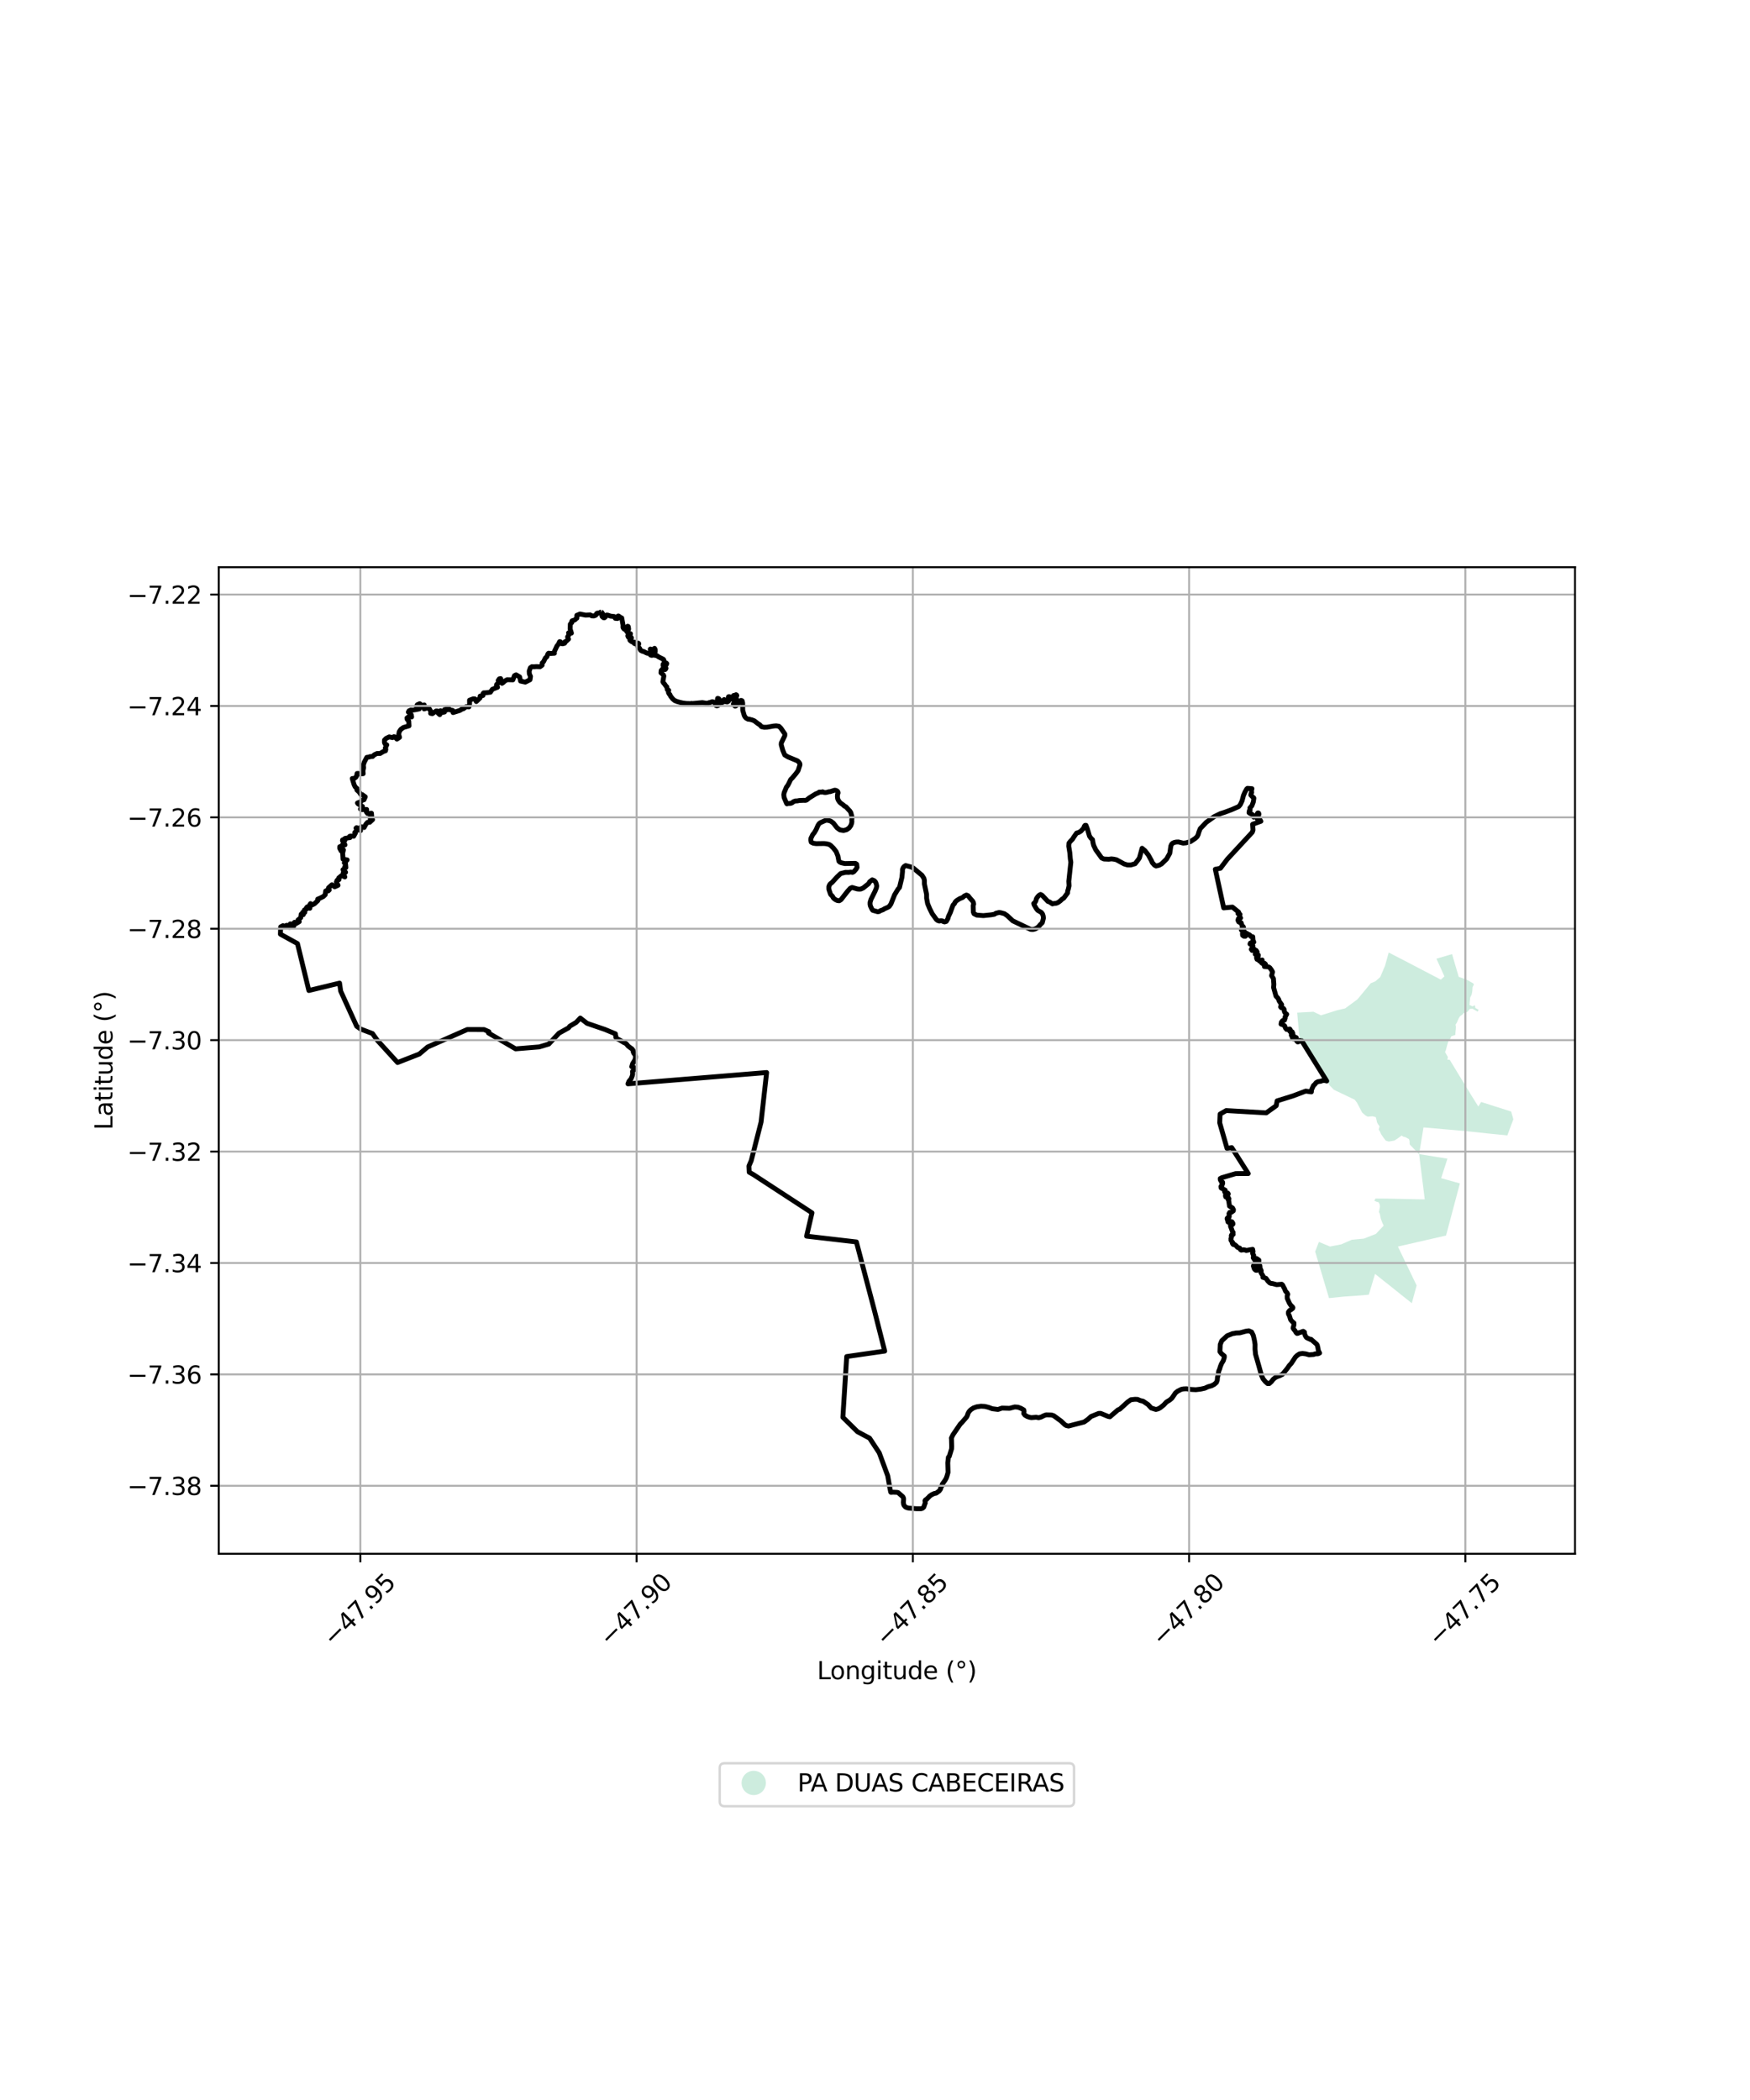 <?xml version="1.0" encoding="utf-8" standalone="no"?>
<!DOCTYPE svg PUBLIC "-//W3C//DTD SVG 1.1//EN"
  "http://www.w3.org/Graphics/SVG/1.1/DTD/svg11.dtd">
<svg xmlns:xlink="http://www.w3.org/1999/xlink" width="720pt" height="864pt" viewBox="0 0 720 864" xmlns="http://www.w3.org/2000/svg" version="1.1">
 <defs>
  <style type="text/css">*{stroke-linejoin: round; stroke-linecap: butt}</style>
 </defs>
 <g id="figure_1">
  <g id="patch_1">
   <path d="M 0 864 
L 720 864 
L 720 0 
L 0 0 
z
" style="fill: #ffffff"/>
  </g>
  <g id="axes_1">
   <g id="patch_2">
    <path d="M 90 639.271 
L 648 639.271 
L 648 233.369 
L 90 233.369 
z
" style="fill: #ffffff"/>
   </g>
   <g id="PatchCollection_1">
    <path d="M 609.395 453.39 
L 621.733 457.316 
L 622.636 460.502 
L 620.16 467.146 
L 611.957 466.318 
L 603.868 465.452 
L 585.667 463.852 
L 583.865 474.84 
L 595.516 476.71 
L 592.93 484.735 
L 600.641 486.891 
L 594.944 508.338 
L 575.14 512.866 
L 582.835 528.86 
L 580.862 536.186 
L 565.73 524.115 
L 563.575 531.341 
L 563.158 532.679 
L 559.461 532.998 
L 553.103 533.44 
L 546.792 534.083 
L 541.097 514.928 
L 542.638 510.963 
L 547.184 512.856 
L 551.792 511.969 
L 556.177 510.069 
L 561.154 509.594 
L 566.064 507.676 
L 569.278 504.274 
L 568.581 502.736 
L 568.075 501.304 
L 567.716 499.48 
L 567.35 498.669 
L 567.755 496.413 
L 567.616 495.479 
L 567.19 494.628 
L 566.305 494.415 
L 565.424 493.996 
L 565.926 493.118 
L 570.732 493.152 
L 583.538 493.425 
L 585.067 493.449 
L 586.182 493.462 
L 583.873 474.892 
L 580.005 470.878 
L 579.917 469.296 
L 579.675 468.658 
L 578.281 467.877 
L 577.296 467.621 
L 576.662 467.182 
L 575.21 468.269 
L 573.7 469.252 
L 571.39 469.669 
L 570.137 469.287 
L 569.179 468.017 
L 568.223 466.625 
L 567.818 465.651 
L 567.248 464.737 
L 567.606 463.415 
L 566.933 462.5 
L 566.527 461.713 
L 566.328 460.702 
L 566.026 459.604 
L 564.629 459.264 
L 562.756 459.439 
L 561.882 459.013 
L 560.423 457.728 
L 558.299 453.668 
L 557.347 452.439 
L 548.841 448.39 
L 547.056 446.597 
L 542.369 439.329 
L 537.986 432.353 
L 534.7 426.879 
L 534.437 425.016 
L 533.701 416.636 
L 540.417 416.261 
L 543.503 417.737 
L 549.935 415.704 
L 553.428 414.887 
L 558.496 411.155 
L 563.955 404.546 
L 565.867 403.738 
L 567.873 401.982 
L 569.835 397.356 
L 571.355 391.895 
L 578.071 395.355 
L 592.794 403.053 
L 594.281 401.728 
L 592.472 397.688 
L 590.984 394.435 
L 591.187 394.384 
L 597.416 392.546 
L 600.169 401.928 
L 603.328 403 
L 606.127 404.605 
L 606.41 405.019 
L 605.848 406.153 
L 605.734 407.872 
L 605.5 409.155 
L 604.875 410.415 
L 604.568 413.458 
L 605.839 414.047 
L 606.833 413.571 
L 606.986 414.695 
L 607.826 415.177 
L 608.298 415.367 
L 607.964 416.233 
L 605.732 414.957 
L 604.599 415.158 
L 603.769 416.313 
L 602.183 416.821 
L 601.688 417.396 
L 600.655 418.156 
L 600.157 418.981 
L 599.344 420.816 
L 598.847 421.579 
L 599.007 422.388 
L 598.959 423.464 
L 598.85 424.415 
L 598.805 425.015 
L 598.78 425.781 
L 597.42 426.25 
L 597.172 426.291 
L 596.609 427.531 
L 596.143 427.632 
L 595.454 429.842 
L 594.876 432.038 
L 594.524 432.842 
L 595.711 434.89 
L 595.473 435.994 
L 596.426 435.986 
L 601.066 443.625 
L 605.609 451.071 
L 608.22 455.246 
L 609.395 453.39 
" clip-path="url(#p818f4ee6f3)" style="fill: #b3e2cd; fill-opacity: 0.65"/>
   </g>
   <g id="PatchCollection_2">
    <path d="M 247.35 251.819 
L 247.558 251.912 
L 247.898 252.413 
L 247.895 252.915 
L 247.652 253.487 
L 247.766 253.705 
L 248.341 254.164 
L 248.641 254.19 
L 249.086 253.819 
L 249.273 253.168 
L 249.542 253.054 
L 250.063 253.088 
L 251.185 253.48 
L 252.733 253.663 
L 253.151 254.409 
L 254.091 254.483 
L 254.281 253.8 
L 254.263 253.463 
L 254.461 253.439 
L 254.917 253.731 
L 255.429 254.136 
L 255.809 254.252 
L 256.336 257.177 
L 256.325 258.136 
L 256.594 258.641 
L 257.056 258.992 
L 257.322 259.043 
L 257.869 258.892 
L 258.02 258.714 
L 258.09 257.823 
L 258.24 257.658 
L 258.467 257.756 
L 258.625 258.631 
L 258.614 258.913 
L 257.918 259.47 
L 257.897 259.875 
L 258.194 260.192 
L 259.152 260.635 
L 259.409 260.731 
L 259.386 260.903 
L 258.997 261.139 
L 258.618 261.118 
L 258.374 261.329 
L 258.291 261.636 
L 258.564 262.191 
L 258.921 262.264 
L 259.414 262.23 
L 259.78 262.362 
L 259.804 262.498 
L 259.473 262.746 
L 259.189 263.13 
L 259.151 263.378 
L 259.407 263.661 
L 259.69 263.659 
L 259.775 263.919 
L 260.334 264.189 
L 260.933 264.17 
L 260.85 264.333 
L 260.868 264.568 
L 260.995 264.762 
L 261.649 264.964 
L 262.286 264.824 
L 262.604 264.613 
L 262.8 264.806 
L 262.742 265.165 
L 262.338 265.578 
L 262.383 266.13 
L 263.08 266.617 
L 263.584 267.55 
L 264.355 267.982 
L 264.733 267.996 
L 265.927 268.617 
L 266.352 268.779 
L 266.619 268.702 
L 266.974 268.813 
L 267.535 268.388 
L 267.731 268.264 
L 267.877 268.016 
L 267.801 267.465 
L 267.518 267.1 
L 267.603 267.027 
L 267.937 267.249 
L 268.494 267.26 
L 269.308 266.744 
L 269.227 266.926 
L 269.493 267.05 
L 269.583 267.27 
L 269.573 268.214 
L 269.263 268.714 
L 268.797 268.693 
L 268.338 268.317 
L 267.993 268.317 
L 267.583 268.638 
L 267.433 269.232 
L 267.614 269.462 
L 267.96 269.617 
L 268.359 269.621 
L 268.733 269.483 
L 270.329 269.781 
L 270.876 270.222 
L 271.541 270.548 
L 272.893 271.217 
L 273.085 271.425 
L 273.355 272.427 
L 274.138 272.801 
L 274.305 272.999 
L 274.171 273.399 
L 273.806 273.392 
L 273.228 273.183 
L 272.989 273.185 
L 272.818 273.307 
L 272.798 273.786 
L 273.168 274.264 
L 273.866 274.67 
L 273.999 274.932 
L 273.859 275.262 
L 273.674 275.468 
L 273.346 275.47 
L 273.162 275.109 
L 272.663 275.152 
L 272.011 275.888 
L 271.938 276.836 
L 272.475 277.246 
L 272.946 277.681 
L 273.126 278.145 
L 272.722 280.512 
L 273.09 281.108 
L 273.351 281.336 
L 274.02 282.318 
L 274.325 282.558 
L 274.549 283.763 
L 274.814 283.969 
L 275.132 284.009 
L 275.054 284.217 
L 275.024 284.94 
L 275.346 285.563 
L 275.602 285.736 
L 275.918 286.487 
L 276.438 287.095 
L 276.763 287.536 
L 277.603 288.242 
L 278.651 288.658 
L 279.695 288.95 
L 280.924 289.235 
L 282.437 289.425 
L 283.652 289.456 
L 284.147 289.538 
L 284.492 289.379 
L 284.785 289.462 
L 288.974 289.064 
L 290.509 289.325 
L 291.339 289.316 
L 291.629 289.1 
L 292.367 288.975 
L 292.632 288.809 
L 293.146 288.709 
L 294.015 288.982 
L 294.369 289.272 
L 294.337 289.977 
L 294.569 290.275 
L 294.884 290.399 
L 295.324 290.325 
L 295.748 290.034 
L 295.964 289.403 
L 296.063 288.679 
L 295.946 288.405 
L 295.172 287.825 
L 295.228 287.345 
L 295.579 287.393 
L 295.821 287.566 
L 296.447 288.744 
L 297.1 289.043 
L 297.443 288.9 
L 297.732 288.51 
L 297.773 287.941 
L 297.942 287.815 
L 298.339 288.023 
L 298.423 288.669 
L 299.168 288.825 
L 299.443 288.691 
L 299.743 288.416 
L 299.809 288.057 
L 300.018 287.456 
L 300.068 287.265 
L 299.918 287.049 
L 299.678 286.909 
L 299.712 286.669 
L 299.935 286.595 
L 300.159 286.66 
L 300.809 287.58 
L 301.399 287.721 
L 301.657 287.588 
L 301.85 287.329 
L 301.844 286.728 
L 301.743 286.194 
L 301.937 286.101 
L 302.282 286.09 
L 302.83 285.828 
L 303.065 285.97 
L 303.149 286.179 
L 302.764 286.961 
L 302.819 287.32 
L 303.018 287.512 
L 302.882 288.573 
L 302.721 288.788 
L 302.331 288.796 
L 301.718 289.584 
L 301.862 290.003 
L 302.46 290.54 
L 302.854 290.375 
L 302.896 289.715 
L 303.441 289.582 
L 304.795 288.184 
L 305.078 288.193 
L 305.334 288.344 
L 305.551 289.225 
L 305.579 292.239 
L 306.225 294.429 
L 306.564 295.009 
L 306.963 295.457 
L 307.807 295.918 
L 308.334 295.882 
L 308.66 296.04 
L 309.29 296.147 
L 310.353 296.569 
L 311.868 297.753 
L 312.608 298.205 
L 313.327 298.994 
L 314.409 299.228 
L 315.649 299.182 
L 318.309 298.712 
L 319.348 298.627 
L 320.477 298.811 
L 321.308 299.634 
L 322.908 301.984 
L 322.896 302.673 
L 321.448 305.681 
L 321.41 306.4 
L 322.058 308.694 
L 322.848 310.598 
L 324.158 311.405 
L 328.118 313.04 
L 328.639 313.538 
L 329.044 314.086 
L 329.136 314.643 
L 328.36 317.054 
L 327.469 318.283 
L 325.922 320.127 
L 325.33 320.676 
L 324.518 322.374 
L 324.11 323.133 
L 323.544 323.873 
L 322.625 326.108 
L 322.473 326.932 
L 322.605 328.142 
L 323.665 330.633 
L 323.775 330.732 
L 323.992 330.615 
L 325.231 330.545 
L 325.853 330.327 
L 326.418 329.847 
L 327.216 329.541 
L 328.057 329.513 
L 328.854 329.353 
L 330.609 329.278 
L 331.333 329.307 
L 331.834 329.175 
L 332.956 328.264 
L 335.658 326.602 
L 336.694 326.192 
L 337.018 325.898 
L 338.279 325.86 
L 338.434 325.755 
L 339.055 326.031 
L 339.677 326.056 
L 340.299 325.96 
L 341.045 325.728 
L 341.498 325.722 
L 343.374 325.117 
L 343.799 325.15 
L 344.396 325.399 
L 344.7 325.736 
L 344.814 326.212 
L 344.573 326.921 
L 344.534 327.782 
L 344.623 328.57 
L 344.923 329.27 
L 345.446 330.015 
L 345.892 330.439 
L 347.069 331.277 
L 347.377 331.633 
L 348.029 331.927 
L 349.18 333.172 
L 349.66 333.681 
L 350.053 334.328 
L 350.492 335.982 
L 350.524 336.592 
L 350.435 337.329 
L 350.485 338.068 
L 350.407 338.663 
L 350.047 339.672 
L 349.359 340.639 
L 348.328 341.366 
L 347.057 341.688 
L 345.584 341.452 
L 344.404 340.611 
L 342.863 338.626 
L 341.872 337.895 
L 341.446 337.718 
L 340.585 337.507 
L 339.73 337.494 
L 337.485 338.49 
L 336.949 338.941 
L 336.485 339.701 
L 335.765 341.351 
L 335.02 342.619 
L 334.388 343.364 
L 333.646 344.908 
L 333.568 345.606 
L 333.769 346.514 
L 334.636 346.939 
L 335.775 347.1 
L 339.037 347.054 
L 339.886 347.135 
L 341.057 347.395 
L 341.8 347.859 
L 342.856 348.897 
L 344.008 350.362 
L 344.728 352.163 
L 345.141 354.313 
L 345.536 354.719 
L 346.18 354.982 
L 347.571 355.299 
L 351.926 355.21 
L 352.466 355.557 
L 352.624 356.888 
L 352.229 357.57 
L 351.333 358.617 
L 350.757 358.917 
L 350.003 358.791 
L 349.216 358.919 
L 347.867 358.893 
L 345.891 359.389 
L 344.367 360.833 
L 342.315 363.081 
L 341.623 363.615 
L 341.296 364.036 
L 341.002 364.779 
L 341.01 365.884 
L 341.702 367.924 
L 342.197 368.469 
L 342.567 368.822 
L 342.75 369.262 
L 343.125 369.69 
L 343.818 370.195 
L 344.53 370.521 
L 345.279 370.605 
L 346.013 370.153 
L 348.664 366.752 
L 349.858 365.432 
L 350.6 365.135 
L 352.702 365.743 
L 353.492 365.823 
L 354.181 365.776 
L 355.135 365.349 
L 357.387 363.546 
L 357.799 362.796 
L 358.864 361.984 
L 359.745 362.354 
L 360.245 362.949 
L 360.526 363.671 
L 360.703 364.518 
L 360.583 365.277 
L 360.058 366.596 
L 358.339 370.053 
L 357.982 371.259 
L 357.971 371.997 
L 358.108 372.746 
L 358.719 374.036 
L 359.076 374.526 
L 361.112 375.117 
L 361.733 375.018 
L 362.179 374.697 
L 363.321 374.281 
L 363.847 373.928 
L 365.224 373.313 
L 365.834 372.96 
L 366.548 371.942 
L 368.04 368.183 
L 369.194 366.271 
L 369.577 365.683 
L 370.076 365.152 
L 371.08 360.972 
L 371.319 358.55 
L 371.293 357.79 
L 371.583 357.041 
L 371.949 356.543 
L 372.603 356.11 
L 374.876 356.712 
L 375.725 357.119 
L 379.315 360.1 
L 380.119 361.357 
L 380.327 362.196 
L 380.33 363.681 
L 381.22 367.973 
L 381.231 369.568 
L 381.645 371.788 
L 382.497 373.837 
L 383.539 375.928 
L 385.28 378.34 
L 385.765 378.716 
L 386.458 378.961 
L 387.131 378.805 
L 387.845 378.929 
L 388.041 379.129 
L 388.628 379.307 
L 389.336 379.087 
L 389.988 377.929 
L 390.218 377.058 
L 390.981 375.456 
L 391.993 372.659 
L 392.211 372.25 
L 392.649 371.84 
L 392.953 371.177 
L 393.461 370.622 
L 394.826 369.743 
L 396.084 369.236 
L 396.731 368.657 
L 397.621 368.248 
L 398.285 368.533 
L 399.146 369.605 
L 400.215 370.796 
L 400.49 371.393 
L 400.592 371.972 
L 400.376 372.541 
L 400.456 375.273 
L 400.728 375.925 
L 401.869 376.506 
L 404.604 376.712 
L 407.787 376.383 
L 409.154 376.142 
L 409.721 375.744 
L 411.019 375.429 
L 411.72 375.505 
L 413.229 375.914 
L 414.385 376.704 
L 416.68 378.858 
L 424.052 382.384 
L 425.009 382.428 
L 425.933 382.179 
L 426.742 381.708 
L 427.359 381.212 
L 427.867 380.556 
L 428.828 379.61 
L 429.308 377.726 
L 429.198 376.863 
L 428.936 376.06 
L 428.48 375.434 
L 426.964 374.548 
L 426.367 373.817 
L 425.442 372.21 
L 425.316 371.693 
L 425.794 371.335 
L 426.138 370.724 
L 426.442 369.665 
L 426.965 368.908 
L 427.473 368.381 
L 428.106 368.003 
L 428.776 368.362 
L 431.113 370.855 
L 431.859 371.113 
L 432.99 371.885 
L 433.58 371.729 
L 434.424 371.653 
L 434.965 371.486 
L 435.538 371.175 
L 436.27 370.614 
L 437.008 369.91 
L 437.643 369.522 
L 439.24 367.378 
L 439.245 366.688 
L 439.534 365.813 
L 439.841 364.42 
L 439.734 362.599 
L 440.573 354.742 
L 440.357 353.367 
L 440.144 350.814 
L 439.717 348.172 
L 439.797 346.896 
L 440.371 346.163 
L 441.247 345.273 
L 441.711 344.506 
L 442.937 342.756 
L 443.779 342.516 
L 444.677 341.987 
L 445.868 340.697 
L 446.153 339.885 
L 446.429 339.576 
L 446.809 339.567 
L 447.363 341.003 
L 448.233 343.969 
L 448.783 344.785 
L 449.5 345.474 
L 449.669 346.645 
L 449.956 347.8 
L 450.84 349.653 
L 453.262 353.008 
L 454.2 353.421 
L 456.18 353.506 
L 457.274 353.373 
L 458.154 353.469 
L 459.314 353.713 
L 462.49 355.45 
L 463.898 355.871 
L 465.241 355.869 
L 467.017 355.355 
L 468.345 353.655 
L 468.8 352.964 
L 469.883 349.002 
L 471.076 350.007 
L 472.458 351.778 
L 473.776 354.167 
L 474.049 354.879 
L 475.011 355.967 
L 475.641 356.307 
L 476.906 355.996 
L 477.94 355.4 
L 479.975 353.418 
L 481.274 351.086 
L 481.718 348.07 
L 482.058 347.315 
L 482.493 346.889 
L 483.152 346.604 
L 483.949 346.438 
L 484.857 346.409 
L 486.798 346.893 
L 487.942 346.779 
L 489.818 346.243 
L 491.732 344.959 
L 492.534 344.219 
L 492.97 343.358 
L 493.215 342.429 
L 493.786 340.951 
L 496.31 338.308 
L 499.48 336.039 
L 502.041 334.774 
L 503.9 334.183 
L 506.707 333.127 
L 509.627 331.859 
L 510.294 331.05 
L 511.017 329.494 
L 511.607 327.255 
L 512.204 325.896 
L 512.941 324.584 
L 513.255 324.334 
L 515.097 324.48 
L 514.888 325.255 
L 514.979 326.065 
L 514.744 326.429 
L 514.617 327.098 
L 515.365 327.882 
L 515.796 328.207 
L 515.876 328.409 
L 515.649 329.945 
L 515.06 331.513 
L 514.253 332.399 
L 514.352 333.256 
L 514.012 333.559 
L 513.883 334.358 
L 514.356 334.69 
L 514.851 334.85 
L 515.219 335.129 
L 515.47 335.467 
L 515.826 336.201 
L 516.659 335.84 
L 517.473 334.481 
L 517.673 334.45 
L 517.858 334.578 
L 517.962 334.994 
L 517.836 335.357 
L 517.548 335.721 
L 517.21 336.378 
L 517.331 336.947 
L 518.378 337.237 
L 518.767 337.891 
L 515.363 339.137 
L 515.521 341.525 
L 515.233 342.394 
L 504.959 353.492 
L 502.132 357.216 
L 500.011 357.646 
L 503.462 373.53 
L 507.061 373.201 
L 509.63 375.288 
L 509.376 375.506 
L 509.355 375.89 
L 509.929 376.007 
L 510.166 376.176 
L 510 376.897 
L 509.907 377.512 
L 510.207 377.36 
L 510.415 377.67 
L 509.934 378.068 
L 509.506 377.989 
L 509.33 378.618 
L 509.638 379.297 
L 510.213 379.572 
L 510.636 379.628 
L 511.044 380.997 
L 511.447 381.198 
L 511.622 381.533 
L 510.899 382.183 
L 510.709 382.582 
L 511.177 383.213 
L 511.492 383.349 
L 511.753 382.974 
L 511.931 383.171 
L 511.186 384.181 
L 511.243 384.806 
L 511.766 385.185 
L 512.333 385.22 
L 512.735 384.86 
L 512.589 384.356 
L 512.791 383.95 
L 513.106 384.087 
L 513.231 384.522 
L 513.831 384.489 
L 514.226 384.727 
L 514.634 385.28 
L 515.422 385.408 
L 515.519 386.79 
L 515.845 387.625 
L 515.218 387.679 
L 514.441 387.999 
L 514.288 388.391 
L 515.009 388.57 
L 515.492 389.164 
L 514.826 390.591 
L 516.043 390.509 
L 515.153 391.05 
L 516.811 391.03 
L 517.228 391.66 
L 517.103 392.323 
L 516.427 392.579 
L 517.107 393.107 
L 517.713 392.945 
L 517.639 393.541 
L 516.959 394.014 
L 517.176 394.7 
L 517.851 394.683 
L 518.154 395.377 
L 518.9 395.249 
L 519.281 394.96 
L 519.15 395.313 
L 519.042 396.152 
L 519.532 396.483 
L 520.208 396.273 
L 520.654 396.685 
L 520.12 396.896 
L 520.221 397.683 
L 521.799 397.78 
L 522.422 398.119 
L 523.155 399.128 
L 523.577 399.889 
L 523.17 401.403 
L 523.925 402.615 
L 524.097 405.012 
L 523.992 406.295 
L 524.974 409.803 
L 525.034 409.903 
L 525.69 410.555 
L 526.131 411.274 
L 526.225 411.791 
L 527.324 413.348 
L 527.009 413.831 
L 526.888 414.273 
L 527.177 414.608 
L 528.026 414.87 
L 528.341 415.345 
L 528.421 416.208 
L 528.798 416.839 
L 529.381 417.294 
L 528.716 418.424 
L 528.777 418.896 
L 528.611 419.076 
L 528.507 419.692 
L 527.717 419.917 
L 527.207 420.557 
L 527.06 421.353 
L 528.09 421.735 
L 528.528 422.051 
L 528.909 423.013 
L 529.376 423.556 
L 530.662 423.375 
L 530.886 423.7 
L 530.562 424.132 
L 531.082 424.724 
L 531.622 424.519 
L 531.699 424.685 
L 531.612 425.109 
L 531.923 425.162 
L 531.643 425.38 
L 531.267 425.821 
L 531.423 426.239 
L 531.797 426.341 
L 532.26 426.209 
L 532.39 426.399 
L 531.958 426.64 
L 531.725 427.001 
L 532.044 427.359 
L 532.509 427.392 
L 533.186 426.833 
L 533.364 426.972 
L 533.242 427.382 
L 533.262 427.851 
L 533.626 428.434 
L 533.924 428.684 
L 534.348 428.56 
L 534.809 428.094 
L 535.195 428.345 
L 535.577 428.227 
L 545.853 444.753 
L 545.027 444.54 
L 544.128 444.582 
L 543.388 444.859 
L 542.26 445.02 
L 541.518 445.404 
L 540.957 446.132 
L 540.404 446.613 
L 539.598 448.381 
L 539.533 449.236 
L 537.214 448.913 
L 531.997 450.881 
L 525.441 452.926 
L 525.079 454.918 
L 520.966 457.868 
L 504.49 456.917 
L 501.981 458.364 
L 501.83 461.976 
L 504.845 472.506 
L 506.779 472.172 
L 513.571 482.837 
L 508.405 482.854 
L 502.589 484.577 
L 502.428 484.812 
L 502.034 484.879 
L 502.067 485.404 
L 502.415 486.029 
L 503.021 486.415 
L 503.039 486.967 
L 502.926 487.131 
L 502.713 487.202 
L 502.782 487.695 
L 502.312 488.205 
L 502.41 488.764 
L 504.091 489.672 
L 504.059 490.094 
L 503.833 490.321 
L 504.142 490.803 
L 505.108 490.864 
L 505.334 491.192 
L 505.118 491.801 
L 504.303 491.595 
L 504.208 491.717 
L 504.181 491.975 
L 504.302 492.433 
L 504.976 492.817 
L 505.406 492.851 
L 505.61 493.227 
L 505.331 493.623 
L 505.535 494.031 
L 505.856 496.238 
L 507.098 496.992 
L 507.474 497.71 
L 507.411 498.19 
L 506.66 498.74 
L 505.956 498.791 
L 505.636 499.331 
L 505.776 500.328 
L 505.636 500.827 
L 505.239 500.897 
L 504.894 501.264 
L 504.884 501.512 
L 505.17 502.278 
L 505.19 502.705 
L 505.427 502.897 
L 505.766 502.903 
L 506.486 502.556 
L 506.885 502.705 
L 507.242 503.291 
L 507.253 503.642 
L 507.014 503.881 
L 506.256 504.225 
L 506.315 504.704 
L 506.495 504.924 
L 506.545 505.235 
L 507.156 506.908 
L 507.326 507.017 
L 507.256 507.288 
L 507.34 507.884 
L 507.189 507.984 
L 506.747 508.024 
L 506.595 508.345 
L 506.633 509.15 
L 506.45 509.654 
L 506.51 509.866 
L 506.459 510.22 
L 506.61 510.544 
L 507.199 511.261 
L 506.995 511.475 
L 507.289 511.936 
L 507.586 512.092 
L 507.984 512.076 
L 508.751 512.681 
L 508.909 512.956 
L 509.255 513.265 
L 510.062 513.505 
L 510.371 514.136 
L 510.714 514.34 
L 511.618 514.186 
L 512.35 514.303 
L 512.745 514.476 
L 513.613 514.313 
L 515.367 514.008 
L 515.543 514.965 
L 515.36 515.576 
L 515.448 515.924 
L 515.806 516.475 
L 515.613 517.444 
L 515.972 518.062 
L 516.37 518.183 
L 516.976 517.785 
L 517.924 518.431 
L 517.958 518.775 
L 517.659 519.389 
L 517.502 519.319 
L 517.277 518.956 
L 516.929 518.988 
L 516.549 519.145 
L 515.869 520.407 
L 515.675 520.874 
L 516.052 522.036 
L 516.416 522.436 
L 516.692 522.628 
L 517.196 522.645 
L 517.546 522.471 
L 517.878 521.898 
L 517.896 521.655 
L 517.758 521.499 
L 517.148 521.22 
L 517.166 521.064 
L 518.128 520.603 
L 518.318 520.689 
L 518.386 520.947 
L 518.418 521.603 
L 518.469 521.985 
L 518.696 522.314 
L 518.905 522.851 
L 518.8 523.613 
L 519.65 524.97 
L 519.571 525.521 
L 520.856 525.949 
L 521.653 527.064 
L 522.369 527.794 
L 522.886 528.026 
L 523.572 528.094 
L 525.256 528.542 
L 527.347 528.372 
L 527.727 528.729 
L 528.131 529.581 
L 528.441 530.083 
L 528.916 531.249 
L 529.558 531.941 
L 529.819 532.513 
L 529.582 533.129 
L 529.606 534.198 
L 530.513 536.199 
L 531.109 537.081 
L 531.752 537.677 
L 531.943 538.01 
L 531.848 538.297 
L 531.253 538.776 
L 530.61 539.138 
L 530.1 539.806 
L 530.082 540.434 
L 530.214 540.87 
L 530.46 541.231 
L 531.009 542.982 
L 531.604 543.688 
L 532.365 544.317 
L 532.364 545.06 
L 532.021 546.415 
L 532.401 547.05 
L 532.744 547.396 
L 533.261 548.278 
L 533.643 548.621 
L 534.102 548.541 
L 534.426 548.291 
L 534.999 548.214 
L 535.838 547.83 
L 536.217 547.75 
L 536.695 548.095 
L 536.681 548.579 
L 537.009 549.488 
L 537.345 550.077 
L 537.572 550.343 
L 538.353 550.723 
L 538.699 550.858 
L 539.177 551.107 
L 539.408 551.029 
L 539.865 551.448 
L 541.715 553.048 
L 541.966 553.454 
L 542.276 554.749 
L 542.411 555.674 
L 542.929 556.683 
L 542.244 556.99 
L 541.037 557.019 
L 540.533 557.265 
L 538.566 557.403 
L 537.229 557.021 
L 535.905 556.852 
L 534.679 557.019 
L 533.686 557.656 
L 532.961 558.358 
L 531.272 560.933 
L 530.446 561.832 
L 529.567 563.087 
L 527.623 565.459 
L 526.437 566.047 
L 525.444 566.386 
L 524.715 566.765 
L 523.835 567.487 
L 523.074 568.473 
L 522.224 569.238 
L 521.5 569.233 
L 520.577 568.406 
L 519.66 567.293 
L 519.023 565.894 
L 517.801 561.534 
L 516.554 557.164 
L 516.355 555.045 
L 516.372 553.11 
L 516.099 551.43 
L 515.646 549.455 
L 514.963 548.041 
L 513.787 547.535 
L 512.518 547.717 
L 510.1 548.378 
L 508.416 548.437 
L 507.938 548.574 
L 507.114 548.675 
L 504.882 549.578 
L 502.647 551.65 
L 502.044 553.175 
L 501.914 556.132 
L 502.542 556.939 
L 503.705 557.903 
L 503.722 558.434 
L 503.308 559.811 
L 502.559 561.065 
L 502.087 562.229 
L 501.787 563.28 
L 501.379 564.21 
L 501.292 565.284 
L 500.9 566.726 
L 500.829 567.82 
L 500.476 568.78 
L 499.607 569.547 
L 498.518 570.129 
L 496.972 570.558 
L 495.709 571.146 
L 493.899 571.541 
L 492.004 571.764 
L 490.126 571.669 
L 488.116 571.383 
L 486.883 571.443 
L 486.027 571.614 
L 484.468 572.41 
L 483.624 573.093 
L 482.162 575.24 
L 481.253 576.028 
L 479.888 576.85 
L 478.811 578.022 
L 477.418 579.144 
L 476.573 579.625 
L 475.564 579.903 
L 473.648 579.292 
L 472.343 577.88 
L 470.312 576.498 
L 469.134 576.229 
L 468.044 575.751 
L 466.99 575.712 
L 465.283 575.894 
L 463.981 576.801 
L 460.662 579.815 
L 459.996 580.034 
L 456.637 582.92 
L 455.909 582.759 
L 452.84 581.497 
L 452.029 581.517 
L 448.869 582.8 
L 447.556 583.993 
L 446.043 585.054 
L 442.016 586.088 
L 439.625 586.721 
L 438.695 586.507 
L 438.1 586.146 
L 436.554 584.671 
L 433.529 582.461 
L 432.592 582.163 
L 430.427 582.108 
L 429.471 582.447 
L 428.421 582.988 
L 427.347 583.295 
L 426.318 583.09 
L 424.353 583.253 
L 423.667 583.138 
L 422.698 582.829 
L 421.724 582.266 
L 421.188 581.559 
L 421.338 580.694 
L 421.205 580.09 
L 420.081 579.437 
L 418.816 578.957 
L 417.493 578.857 
L 415.352 579.424 
L 412.241 579.332 
L 410.598 579.897 
L 408.256 579.598 
L 406.701 579.019 
L 405.215 578.644 
L 403.629 578.55 
L 401.89 578.789 
L 400.49 579.281 
L 399.361 580.047 
L 398.666 580.801 
L 398.274 581.496 
L 398.093 582.125 
L 397.735 582.949 
L 395.791 585.206 
L 395.067 585.922 
L 392.067 590.32 
L 391.409 591.687 
L 391.463 591.999 
L 391.548 595.097 
L 391.506 596.096 
L 390.564 599.192 
L 390.191 599.562 
L 389.935 601.847 
L 390.05 605.774 
L 389.661 607.171 
L 389.338 608.115 
L 388.866 608.972 
L 387.716 610.582 
L 387.448 611.478 
L 387.004 612.221 
L 386.989 612.628 
L 386.387 613.445 
L 385.191 614.32 
L 384.401 614.466 
L 383.368 614.935 
L 382.484 615.544 
L 381.92 616.184 
L 381.542 616.485 
L 381.285 616.865 
L 380.795 617.072 
L 380.567 617.437 
L 380.706 618.353 
L 380.519 618.727 
L 380.085 620.052 
L 379.53 620.554 
L 378.983 620.73 
L 377.151 620.738 
L 374.003 620.495 
L 373.219 620.33 
L 372.528 620.027 
L 371.958 619.372 
L 371.73 618.774 
L 371.755 618.524 
L 371.662 618.093 
L 371.718 617.722 
L 371.772 616.659 
L 371.711 616.347 
L 371.497 615.849 
L 369.538 614.117 
L 369.061 614.001 
L 367.449 613.934 
L 366.574 614.002 
L 366.652 613.942 
L 366.463 613.875 
L 366.065 611.945 
L 365.229 607.164 
L 361.749 597.739 
L 357.776 591.707 
L 352.805 589.052 
L 346.779 583.121 
L 348.36 558.122 
L 363.995 555.879 
L 359.609 538.604 
L 352.348 510.967 
L 331.851 508.593 
L 334.078 498.993 
L 309.957 483.248 
L 308.246 482.281 
L 308.128 479.72 
L 309.071 477.562 
L 313.134 461.634 
L 315.41 441.273 
L 258.355 445.927 
L 258.756 444.896 
L 259.65 443.841 
L 260.149 442.611 
L 260.287 441.889 
L 260.231 440.803 
L 260.705 440.287 
L 261.009 439.603 
L 260.625 439.046 
L 259.912 438.857 
L 260.277 437.629 
L 261.148 436.232 
L 261.442 435.371 
L 261.456 434.542 
L 261.247 433.884 
L 260.781 433.389 
L 260.51 432.725 
L 260.442 432.099 
L 260.012 431.539 
L 258.861 430.718 
L 258.331 430.283 
L 257.953 429.771 
L 257.433 429.273 
L 256.653 428.919 
L 255.346 428.11 
L 253.89 427.363 
L 253.357 426.791 
L 253.418 426.433 
L 253.181 425.695 
L 253.197 425.339 
L 248.882 423.546 
L 241.507 421.018 
L 238.748 418.857 
L 237.043 420.65 
L 234.398 422.223 
L 233.942 422.873 
L 229.991 425.075 
L 225.789 429.547 
L 221.842 430.734 
L 212.133 431.531 
L 200.965 425.003 
L 201.148 424.465 
L 199.132 423.586 
L 192.252 423.569 
L 175.93 430.771 
L 172.511 433.668 
L 163.576 437.158 
L 155.258 428.036 
L 153.236 425.22 
L 148.395 423.39 
L 146.751 422.228 
L 140.175 407.785 
L 139.702 404.481 
L 127.076 407.527 
L 122.389 388.213 
L 115.364 384.337 
L 115.472 381.343 
L 116.412 380.845 
L 116.909 381.159 
L 117.962 380.689 
L 118.984 381.524 
L 119.457 381.495 
L 119.273 380.367 
L 119.419 380.116 
L 119.848 380.302 
L 120.233 380.105 
L 120.883 381.004 
L 121.168 379.458 
L 121.834 379.973 
L 123.125 379.2 
L 122.599 378.511 
L 123.739 377.573 
L 123.903 376.134 
L 124.8 376.31 
L 124.533 375.363 
L 125.382 375.403 
L 125.228 374.401 
L 126.124 374.006 
L 126.014 373.595 
L 126.38 373.139 
L 127.47 373.691 
L 127.593 372.638 
L 127.362 372.354 
L 127.759 371.771 
L 128.366 372.356 
L 129.363 371.837 
L 130.764 370.539 
L 130.702 369.933 
L 131.608 369.559 
L 133.049 368.839 
L 133.795 368.12 
L 133.988 366.579 
L 135.061 366.555 
L 134.871 365.934 
L 135.458 366.167 
L 135.181 365.247 
L 136.579 364.007 
L 137.692 364.872 
L 139.075 364.237 
L 138.401 362.903 
L 138.701 362.158 
L 139.457 361.912 
L 139.356 361.217 
L 140.612 360.181 
L 141.872 360.801 
L 141.205 359.092 
L 142.183 358.883 
L 141.105 357.818 
L 141.681 357.665 
L 141.859 356.633 
L 142.304 356.95 
L 142.108 354.822 
L 141.658 355.003 
L 142.83 353.776 
L 141.13 353.477 
L 140.982 350.999 
L 141.3 349.648 
L 140.349 350.107 
L 139.763 348.995 
L 139.774 348.366 
L 140.82 348.705 
L 140.589 347.906 
L 141.948 347.603 
L 141.129 347.12 
L 141.727 347.062 
L 140.899 345.866 
L 140.941 345.557 
L 141.94 345.674 
L 141.768 345.067 
L 142.059 344.895 
L 144.006 344.617 
L 143.819 344.118 
L 144.263 343.967 
L 145.528 344.059 
L 146.263 342.695 
L 145.956 342.518 
L 146.607 341.883 
L 146.659 341.087 
L 146.469 340.723 
L 146.725 340.52 
L 147.195 340.955 
L 148.341 341.744 
L 148.156 340.509 
L 148.862 340.138 
L 149.809 340.46 
L 150.589 339.037 
L 151.233 338.323 
L 152.123 338.31 
L 153.28 337.225 
L 152.351 336.965 
L 152.862 336.682 
L 152.392 336.237 
L 152.919 335.637 
L 152.824 334.576 
L 151.238 334.702 
L 150.754 334.107 
L 150.85 333.03 
L 148.701 333.114 
L 148.308 332.883 
L 149.139 331.801 
L 147.286 330.695 
L 147.078 330.365 
L 148.481 329.83 
L 149.015 329.194 
L 149.736 329.069 
L 150.287 327.841 
L 149.01 326.917 
L 148.515 326.981 
L 147.785 325.893 
L 146.836 325.025 
L 146.872 324.398 
L 146.099 323.71 
L 145.668 322.784 
L 144.929 320.316 
L 145.753 320.258 
L 146.413 319.788 
L 146.735 319.199 
L 146.904 318.24 
L 147.377 318.202 
L 147.708 318.427 
L 149.416 318.326 
L 149.333 317.115 
L 149.583 315.898 
L 149.487 314.724 
L 149.903 313.508 
L 150.907 311.605 
L 151.967 311.46 
L 152.238 311.287 
L 153.278 311.248 
L 154.027 310.521 
L 155.15 310.002 
L 156.408 310.003 
L 157.735 309.187 
L 158.608 308.895 
L 158.747 308.281 
L 158.523 307.734 
L 159.136 306.457 
L 158.46 306.132 
L 158.164 305.502 
L 158.183 304.482 
L 158.879 303.785 
L 160.14 303.175 
L 161.505 303.474 
L 162.039 303.108 
L 162.436 303.17 
L 163.305 304.094 
L 164.384 303.36 
L 164.048 302.181 
L 164.251 301.065 
L 164.931 300.057 
L 165.995 299.309 
L 168.275 298.639 
L 168.165 296.637 
L 167.533 295.976 
L 167.428 295.415 
L 168.203 294.822 
L 169.359 294.964 
L 169.224 294.112 
L 168.607 293.306 
L 168 292.969 
L 168.305 292.437 
L 169.085 292.1 
L 169.248 292.238 
L 171.126 291.966 
L 172.492 291.673 
L 172.107 291.016 
L 171.407 290.557 
L 171.7 289.952 
L 172.661 289.529 
L 172.902 289.665 
L 173.049 290.427 
L 174.542 290.019 
L 174.062 290.697 
L 174.41 290.953 
L 174.501 291.67 
L 175.871 291.246 
L 176.658 291.656 
L 177.302 292.774 
L 177.156 293.481 
L 177.885 293.618 
L 179.4 292.536 
L 179.976 292.545 
L 180.29 293.457 
L 180.927 294.041 
L 181.231 292.974 
L 181.261 292.403 
L 181.744 293.186 
L 182.886 292.942 
L 182.892 291.949 
L 184.11 292.042 
L 184.065 291.211 
L 184.28 291.25 
L 185.149 292.06 
L 186.249 292.299 
L 186.41 293.167 
L 189.217 292.288 
L 189.972 291.796 
L 190.691 291.583 
L 191.762 290.778 
L 192.917 290.85 
L 193.204 289.578 
L 193.181 288.075 
L 194.697 287.513 
L 195.401 287.563 
L 195.963 288.645 
L 197.528 287.133 
L 197.538 286.406 
L 198.726 286.125 
L 198.726 285.402 
L 198.989 285.056 
L 199.794 285.029 
L 201.751 284.797 
L 202.573 283.599 
L 204.701 282.752 
L 204.253 282.078 
L 204.365 281.564 
L 205.208 280.914 
L 204.958 279.979 
L 205.442 279.285 
L 206.009 279.211 
L 206.001 280.296 
L 206.544 281.139 
L 207.108 280.76 
L 207.602 280.236 
L 208.656 279.647 
L 211.019 279.711 
L 211.661 277.974 
L 212.334 277.633 
L 213.781 278.499 
L 214.185 280.229 
L 216.129 280.65 
L 218.062 279.664 
L 218.264 278.29 
L 217.794 277.239 
L 217.735 276.095 
L 218.218 274.722 
L 218.849 274.289 
L 219.758 274.325 
L 220.65 274.248 
L 222.196 274.309 
L 223.049 273.678 
L 223.085 272.77 
L 223.63 272.225 
L 224.397 270.679 
L 224.988 270.224 
L 225.434 269.01 
L 225.709 268.744 
L 226.63 268.856 
L 228.111 268.763 
L 227.974 268.307 
L 229.145 265.776 
L 229.753 265.025 
L 230.242 263.988 
L 230.581 264.049 
L 230.946 264.784 
L 231.456 264.893 
L 232.3 264.661 
L 232.444 264.022 
L 232.602 264.148 
L 233.902 262.952 
L 233.515 262.063 
L 234.049 261.191 
L 234.171 260.488 
L 233.915 260.395 
L 234.201 260.247 
L 235.107 260.478 
L 234.568 258.771 
L 234.644 256.767 
L 235.271 256.116 
L 235.233 255.686 
L 235.397 255.399 
L 236.296 255.126 
L 236.701 254.895 
L 236.933 254.601 
L 237.334 254.335 
L 237.316 253.155 
L 237.729 253.006 
L 238.615 252.625 
L 240.907 253.083 
L 242.848 252.998 
L 243.465 253.373 
L 244.38 253.408 
L 245.114 253.118 
L 245.483 252.624 
L 245.464 252.422 
L 245.849 252.223 
L 246.026 252.336 
L 246.713 252.155 
L 247.084 251.856 
L 247.35 251.819 
L 247.35 251.819 
" clip-path="url(#p818f4ee6f3)" style="fill: none; stroke: #000000; stroke-width: 2"/>
   </g>
   <g id="matplotlib.axis_1">
    <g id="xtick_1">
     <g id="line2d_1">
      <path d="M 148.263 639.271 
L 148.263 233.369 
" clip-path="url(#p818f4ee6f3)" style="fill: none; stroke: #b0b0b0; stroke-width: 0.8; stroke-linecap: square"/>
     </g>
     <g id="line2d_2">
      <defs>
       <path id="mab1ee593c2" d="M 0 0 
L 0 3.5 
" style="stroke: #000000; stroke-width: 0.8"/>
      </defs>
      <g>
       <use xlink:href="#mab1ee593c2" x="148.263" y="639.271" style="stroke: #000000; stroke-width: 0.8"/>
      </g>
     </g>
     <g id="text_1">
      <!-- −47.95 -->
      <g transform="translate(137.129 677.813) rotate(-45) scale(0.1 -0.1)">
       <defs>
        <path id="DejaVuSans-2212" d="M 678 2272 
L 4684 2272 
L 4684 1741 
L 678 1741 
L 678 2272 
z
" transform="scale(0.016)"/>
        <path id="DejaVuSans-34" d="M 2419 4116 
L 825 1625 
L 2419 1625 
L 2419 4116 
z
M 2253 4666 
L 3047 4666 
L 3047 1625 
L 3713 1625 
L 3713 1100 
L 3047 1100 
L 3047 0 
L 2419 0 
L 2419 1100 
L 313 1100 
L 313 1709 
L 2253 4666 
z
" transform="scale(0.016)"/>
        <path id="DejaVuSans-37" d="M 525 4666 
L 3525 4666 
L 3525 4397 
L 1831 0 
L 1172 0 
L 2766 4134 
L 525 4134 
L 525 4666 
z
" transform="scale(0.016)"/>
        <path id="DejaVuSans-2e" d="M 684 794 
L 1344 794 
L 1344 0 
L 684 0 
L 684 794 
z
" transform="scale(0.016)"/>
        <path id="DejaVuSans-39" d="M 703 97 
L 703 672 
Q 941 559 1184 500 
Q 1428 441 1663 441 
Q 2288 441 2617 861 
Q 2947 1281 2994 2138 
Q 2813 1869 2534 1725 
Q 2256 1581 1919 1581 
Q 1219 1581 811 2004 
Q 403 2428 403 3163 
Q 403 3881 828 4315 
Q 1253 4750 1959 4750 
Q 2769 4750 3195 4129 
Q 3622 3509 3622 2328 
Q 3622 1225 3098 567 
Q 2575 -91 1691 -91 
Q 1453 -91 1209 -44 
Q 966 3 703 97 
z
M 1959 2075 
Q 2384 2075 2632 2365 
Q 2881 2656 2881 3163 
Q 2881 3666 2632 3958 
Q 2384 4250 1959 4250 
Q 1534 4250 1286 3958 
Q 1038 3666 1038 3163 
Q 1038 2656 1286 2365 
Q 1534 2075 1959 2075 
z
" transform="scale(0.016)"/>
        <path id="DejaVuSans-35" d="M 691 4666 
L 3169 4666 
L 3169 4134 
L 1269 4134 
L 1269 2991 
Q 1406 3038 1543 3061 
Q 1681 3084 1819 3084 
Q 2600 3084 3056 2656 
Q 3513 2228 3513 1497 
Q 3513 744 3044 326 
Q 2575 -91 1722 -91 
Q 1428 -91 1123 -41 
Q 819 9 494 109 
L 494 744 
Q 775 591 1075 516 
Q 1375 441 1709 441 
Q 2250 441 2565 725 
Q 2881 1009 2881 1497 
Q 2881 1984 2565 2268 
Q 2250 2553 1709 2553 
Q 1456 2553 1204 2497 
Q 953 2441 691 2322 
L 691 4666 
z
" transform="scale(0.016)"/>
       </defs>
       <use xlink:href="#DejaVuSans-2212"/>
       <use xlink:href="#DejaVuSans-34" transform="translate(83.789 0)"/>
       <use xlink:href="#DejaVuSans-37" transform="translate(147.412 0)"/>
       <use xlink:href="#DejaVuSans-2e" transform="translate(211.035 0)"/>
       <use xlink:href="#DejaVuSans-39" transform="translate(242.822 0)"/>
       <use xlink:href="#DejaVuSans-35" transform="translate(306.445 0)"/>
      </g>
     </g>
    </g>
    <g id="xtick_2">
     <g id="line2d_3">
      <path d="M 261.919 639.271 
L 261.919 233.369 
" clip-path="url(#p818f4ee6f3)" style="fill: none; stroke: #b0b0b0; stroke-width: 0.8; stroke-linecap: square"/>
     </g>
     <g id="line2d_4">
      <g>
       <use xlink:href="#mab1ee593c2" x="261.919" y="639.271" style="stroke: #000000; stroke-width: 0.8"/>
      </g>
     </g>
     <g id="text_2">
      <!-- −47.90 -->
      <g transform="translate(250.786 677.813) rotate(-45) scale(0.1 -0.1)">
       <defs>
        <path id="DejaVuSans-30" d="M 2034 4250 
Q 1547 4250 1301 3770 
Q 1056 3291 1056 2328 
Q 1056 1369 1301 889 
Q 1547 409 2034 409 
Q 2525 409 2770 889 
Q 3016 1369 3016 2328 
Q 3016 3291 2770 3770 
Q 2525 4250 2034 4250 
z
M 2034 4750 
Q 2819 4750 3233 4129 
Q 3647 3509 3647 2328 
Q 3647 1150 3233 529 
Q 2819 -91 2034 -91 
Q 1250 -91 836 529 
Q 422 1150 422 2328 
Q 422 3509 836 4129 
Q 1250 4750 2034 4750 
z
" transform="scale(0.016)"/>
       </defs>
       <use xlink:href="#DejaVuSans-2212"/>
       <use xlink:href="#DejaVuSans-34" transform="translate(83.789 0)"/>
       <use xlink:href="#DejaVuSans-37" transform="translate(147.412 0)"/>
       <use xlink:href="#DejaVuSans-2e" transform="translate(211.035 0)"/>
       <use xlink:href="#DejaVuSans-39" transform="translate(242.822 0)"/>
       <use xlink:href="#DejaVuSans-30" transform="translate(306.445 0)"/>
      </g>
     </g>
    </g>
    <g id="xtick_3">
     <g id="line2d_5">
      <path d="M 375.575 639.271 
L 375.575 233.369 
" clip-path="url(#p818f4ee6f3)" style="fill: none; stroke: #b0b0b0; stroke-width: 0.8; stroke-linecap: square"/>
     </g>
     <g id="line2d_6">
      <g>
       <use xlink:href="#mab1ee593c2" x="375.575" y="639.271" style="stroke: #000000; stroke-width: 0.8"/>
      </g>
     </g>
     <g id="text_3">
      <!-- −47.85 -->
      <g transform="translate(364.442 677.813) rotate(-45) scale(0.1 -0.1)">
       <defs>
        <path id="DejaVuSans-38" d="M 2034 2216 
Q 1584 2216 1326 1975 
Q 1069 1734 1069 1313 
Q 1069 891 1326 650 
Q 1584 409 2034 409 
Q 2484 409 2743 651 
Q 3003 894 3003 1313 
Q 3003 1734 2745 1975 
Q 2488 2216 2034 2216 
z
M 1403 2484 
Q 997 2584 770 2862 
Q 544 3141 544 3541 
Q 544 4100 942 4425 
Q 1341 4750 2034 4750 
Q 2731 4750 3128 4425 
Q 3525 4100 3525 3541 
Q 3525 3141 3298 2862 
Q 3072 2584 2669 2484 
Q 3125 2378 3379 2068 
Q 3634 1759 3634 1313 
Q 3634 634 3220 271 
Q 2806 -91 2034 -91 
Q 1263 -91 848 271 
Q 434 634 434 1313 
Q 434 1759 690 2068 
Q 947 2378 1403 2484 
z
M 1172 3481 
Q 1172 3119 1398 2916 
Q 1625 2713 2034 2713 
Q 2441 2713 2670 2916 
Q 2900 3119 2900 3481 
Q 2900 3844 2670 4047 
Q 2441 4250 2034 4250 
Q 1625 4250 1398 4047 
Q 1172 3844 1172 3481 
z
" transform="scale(0.016)"/>
       </defs>
       <use xlink:href="#DejaVuSans-2212"/>
       <use xlink:href="#DejaVuSans-34" transform="translate(83.789 0)"/>
       <use xlink:href="#DejaVuSans-37" transform="translate(147.412 0)"/>
       <use xlink:href="#DejaVuSans-2e" transform="translate(211.035 0)"/>
       <use xlink:href="#DejaVuSans-38" transform="translate(242.822 0)"/>
       <use xlink:href="#DejaVuSans-35" transform="translate(306.445 0)"/>
      </g>
     </g>
    </g>
    <g id="xtick_4">
     <g id="line2d_7">
      <path d="M 489.231 639.271 
L 489.231 233.369 
" clip-path="url(#p818f4ee6f3)" style="fill: none; stroke: #b0b0b0; stroke-width: 0.8; stroke-linecap: square"/>
     </g>
     <g id="line2d_8">
      <g>
       <use xlink:href="#mab1ee593c2" x="489.231" y="639.271" style="stroke: #000000; stroke-width: 0.8"/>
      </g>
     </g>
     <g id="text_4">
      <!-- −47.80 -->
      <g transform="translate(478.098 677.813) rotate(-45) scale(0.1 -0.1)">
       <use xlink:href="#DejaVuSans-2212"/>
       <use xlink:href="#DejaVuSans-34" transform="translate(83.789 0)"/>
       <use xlink:href="#DejaVuSans-37" transform="translate(147.412 0)"/>
       <use xlink:href="#DejaVuSans-2e" transform="translate(211.035 0)"/>
       <use xlink:href="#DejaVuSans-38" transform="translate(242.822 0)"/>
       <use xlink:href="#DejaVuSans-30" transform="translate(306.445 0)"/>
      </g>
     </g>
    </g>
    <g id="xtick_5">
     <g id="line2d_9">
      <path d="M 602.887 639.271 
L 602.887 233.369 
" clip-path="url(#p818f4ee6f3)" style="fill: none; stroke: #b0b0b0; stroke-width: 0.8; stroke-linecap: square"/>
     </g>
     <g id="line2d_10">
      <g>
       <use xlink:href="#mab1ee593c2" x="602.887" y="639.271" style="stroke: #000000; stroke-width: 0.8"/>
      </g>
     </g>
     <g id="text_5">
      <!-- −47.75 -->
      <g transform="translate(591.754 677.813) rotate(-45) scale(0.1 -0.1)">
       <use xlink:href="#DejaVuSans-2212"/>
       <use xlink:href="#DejaVuSans-34" transform="translate(83.789 0)"/>
       <use xlink:href="#DejaVuSans-37" transform="translate(147.412 0)"/>
       <use xlink:href="#DejaVuSans-2e" transform="translate(211.035 0)"/>
       <use xlink:href="#DejaVuSans-37" transform="translate(242.822 0)"/>
       <use xlink:href="#DejaVuSans-35" transform="translate(306.445 0)"/>
      </g>
     </g>
    </g>
    <g id="text_6">
     <!-- Longitude (°) -->
     <g transform="translate(336.14 690.882) scale(0.1 -0.1)">
      <defs>
       <path id="DejaVuSans-4c" d="M 628 4666 
L 1259 4666 
L 1259 531 
L 3531 531 
L 3531 0 
L 628 0 
L 628 4666 
z
" transform="scale(0.016)"/>
       <path id="DejaVuSans-6f" d="M 1959 3097 
Q 1497 3097 1228 2736 
Q 959 2375 959 1747 
Q 959 1119 1226 758 
Q 1494 397 1959 397 
Q 2419 397 2687 759 
Q 2956 1122 2956 1747 
Q 2956 2369 2687 2733 
Q 2419 3097 1959 3097 
z
M 1959 3584 
Q 2709 3584 3137 3096 
Q 3566 2609 3566 1747 
Q 3566 888 3137 398 
Q 2709 -91 1959 -91 
Q 1206 -91 779 398 
Q 353 888 353 1747 
Q 353 2609 779 3096 
Q 1206 3584 1959 3584 
z
" transform="scale(0.016)"/>
       <path id="DejaVuSans-6e" d="M 3513 2113 
L 3513 0 
L 2938 0 
L 2938 2094 
Q 2938 2591 2744 2837 
Q 2550 3084 2163 3084 
Q 1697 3084 1428 2787 
Q 1159 2491 1159 1978 
L 1159 0 
L 581 0 
L 581 3500 
L 1159 3500 
L 1159 2956 
Q 1366 3272 1645 3428 
Q 1925 3584 2291 3584 
Q 2894 3584 3203 3211 
Q 3513 2838 3513 2113 
z
" transform="scale(0.016)"/>
       <path id="DejaVuSans-67" d="M 2906 1791 
Q 2906 2416 2648 2759 
Q 2391 3103 1925 3103 
Q 1463 3103 1205 2759 
Q 947 2416 947 1791 
Q 947 1169 1205 825 
Q 1463 481 1925 481 
Q 2391 481 2648 825 
Q 2906 1169 2906 1791 
z
M 3481 434 
Q 3481 -459 3084 -895 
Q 2688 -1331 1869 -1331 
Q 1566 -1331 1297 -1286 
Q 1028 -1241 775 -1147 
L 775 -588 
Q 1028 -725 1275 -790 
Q 1522 -856 1778 -856 
Q 2344 -856 2625 -561 
Q 2906 -266 2906 331 
L 2906 616 
Q 2728 306 2450 153 
Q 2172 0 1784 0 
Q 1141 0 747 490 
Q 353 981 353 1791 
Q 353 2603 747 3093 
Q 1141 3584 1784 3584 
Q 2172 3584 2450 3431 
Q 2728 3278 2906 2969 
L 2906 3500 
L 3481 3500 
L 3481 434 
z
" transform="scale(0.016)"/>
       <path id="DejaVuSans-69" d="M 603 3500 
L 1178 3500 
L 1178 0 
L 603 0 
L 603 3500 
z
M 603 4863 
L 1178 4863 
L 1178 4134 
L 603 4134 
L 603 4863 
z
" transform="scale(0.016)"/>
       <path id="DejaVuSans-74" d="M 1172 4494 
L 1172 3500 
L 2356 3500 
L 2356 3053 
L 1172 3053 
L 1172 1153 
Q 1172 725 1289 603 
Q 1406 481 1766 481 
L 2356 481 
L 2356 0 
L 1766 0 
Q 1100 0 847 248 
Q 594 497 594 1153 
L 594 3053 
L 172 3053 
L 172 3500 
L 594 3500 
L 594 4494 
L 1172 4494 
z
" transform="scale(0.016)"/>
       <path id="DejaVuSans-75" d="M 544 1381 
L 544 3500 
L 1119 3500 
L 1119 1403 
Q 1119 906 1312 657 
Q 1506 409 1894 409 
Q 2359 409 2629 706 
Q 2900 1003 2900 1516 
L 2900 3500 
L 3475 3500 
L 3475 0 
L 2900 0 
L 2900 538 
Q 2691 219 2414 64 
Q 2138 -91 1772 -91 
Q 1169 -91 856 284 
Q 544 659 544 1381 
z
M 1991 3584 
L 1991 3584 
z
" transform="scale(0.016)"/>
       <path id="DejaVuSans-64" d="M 2906 2969 
L 2906 4863 
L 3481 4863 
L 3481 0 
L 2906 0 
L 2906 525 
Q 2725 213 2448 61 
Q 2172 -91 1784 -91 
Q 1150 -91 751 415 
Q 353 922 353 1747 
Q 353 2572 751 3078 
Q 1150 3584 1784 3584 
Q 2172 3584 2448 3432 
Q 2725 3281 2906 2969 
z
M 947 1747 
Q 947 1113 1208 752 
Q 1469 391 1925 391 
Q 2381 391 2643 752 
Q 2906 1113 2906 1747 
Q 2906 2381 2643 2742 
Q 2381 3103 1925 3103 
Q 1469 3103 1208 2742 
Q 947 2381 947 1747 
z
" transform="scale(0.016)"/>
       <path id="DejaVuSans-65" d="M 3597 1894 
L 3597 1613 
L 953 1613 
Q 991 1019 1311 708 
Q 1631 397 2203 397 
Q 2534 397 2845 478 
Q 3156 559 3463 722 
L 3463 178 
Q 3153 47 2828 -22 
Q 2503 -91 2169 -91 
Q 1331 -91 842 396 
Q 353 884 353 1716 
Q 353 2575 817 3079 
Q 1281 3584 2069 3584 
Q 2775 3584 3186 3129 
Q 3597 2675 3597 1894 
z
M 3022 2063 
Q 3016 2534 2758 2815 
Q 2500 3097 2075 3097 
Q 1594 3097 1305 2825 
Q 1016 2553 972 2059 
L 3022 2063 
z
" transform="scale(0.016)"/>
       <path id="DejaVuSans-20" transform="scale(0.016)"/>
       <path id="DejaVuSans-28" d="M 1984 4856 
Q 1566 4138 1362 3434 
Q 1159 2731 1159 2009 
Q 1159 1288 1364 580 
Q 1569 -128 1984 -844 
L 1484 -844 
Q 1016 -109 783 600 
Q 550 1309 550 2009 
Q 550 2706 781 3412 
Q 1013 4119 1484 4856 
L 1984 4856 
z
" transform="scale(0.016)"/>
       <path id="DejaVuSans-b0" d="M 1600 4347 
Q 1350 4347 1178 4173 
Q 1006 4000 1006 3750 
Q 1006 3503 1178 3333 
Q 1350 3163 1600 3163 
Q 1850 3163 2022 3333 
Q 2194 3503 2194 3750 
Q 2194 3997 2020 4172 
Q 1847 4347 1600 4347 
z
M 1600 4750 
Q 1800 4750 1984 4673 
Q 2169 4597 2303 4453 
Q 2447 4313 2519 4134 
Q 2591 3956 2591 3750 
Q 2591 3338 2302 3052 
Q 2013 2766 1594 2766 
Q 1172 2766 890 3047 
Q 609 3328 609 3750 
Q 609 4169 896 4459 
Q 1184 4750 1600 4750 
z
" transform="scale(0.016)"/>
       <path id="DejaVuSans-29" d="M 513 4856 
L 1013 4856 
Q 1481 4119 1714 3412 
Q 1947 2706 1947 2009 
Q 1947 1309 1714 600 
Q 1481 -109 1013 -844 
L 513 -844 
Q 928 -128 1133 580 
Q 1338 1288 1338 2009 
Q 1338 2731 1133 3434 
Q 928 4138 513 4856 
z
" transform="scale(0.016)"/>
      </defs>
      <use xlink:href="#DejaVuSans-4c"/>
      <use xlink:href="#DejaVuSans-6f" transform="translate(53.963 0)"/>
      <use xlink:href="#DejaVuSans-6e" transform="translate(115.145 0)"/>
      <use xlink:href="#DejaVuSans-67" transform="translate(178.523 0)"/>
      <use xlink:href="#DejaVuSans-69" transform="translate(242 0)"/>
      <use xlink:href="#DejaVuSans-74" transform="translate(269.783 0)"/>
      <use xlink:href="#DejaVuSans-75" transform="translate(308.992 0)"/>
      <use xlink:href="#DejaVuSans-64" transform="translate(372.371 0)"/>
      <use xlink:href="#DejaVuSans-65" transform="translate(435.848 0)"/>
      <use xlink:href="#DejaVuSans-20" transform="translate(497.371 0)"/>
      <use xlink:href="#DejaVuSans-28" transform="translate(529.158 0)"/>
      <use xlink:href="#DejaVuSans-b0" transform="translate(568.172 0)"/>
      <use xlink:href="#DejaVuSans-29" transform="translate(618.172 0)"/>
     </g>
    </g>
   </g>
   <g id="matplotlib.axis_2">
    <g id="ytick_1">
     <g id="line2d_11">
      <path d="M 90 611.292 
L 648 611.292 
" clip-path="url(#p818f4ee6f3)" style="fill: none; stroke: #b0b0b0; stroke-width: 0.8; stroke-linecap: square"/>
     </g>
     <g id="line2d_12">
      <defs>
       <path id="madb7673aff" d="M 0 0 
L -3.5 0 
" style="stroke: #000000; stroke-width: 0.8"/>
      </defs>
      <g>
       <use xlink:href="#madb7673aff" x="90" y="611.292" style="stroke: #000000; stroke-width: 0.8"/>
      </g>
     </g>
     <g id="text_7">
      <!-- −7.38 -->
      <g transform="translate(52.355 615.092) scale(0.1 -0.1)">
       <defs>
        <path id="DejaVuSans-33" d="M 2597 2516 
Q 3050 2419 3304 2112 
Q 3559 1806 3559 1356 
Q 3559 666 3084 287 
Q 2609 -91 1734 -91 
Q 1441 -91 1130 -33 
Q 819 25 488 141 
L 488 750 
Q 750 597 1062 519 
Q 1375 441 1716 441 
Q 2309 441 2620 675 
Q 2931 909 2931 1356 
Q 2931 1769 2642 2001 
Q 2353 2234 1838 2234 
L 1294 2234 
L 1294 2753 
L 1863 2753 
Q 2328 2753 2575 2939 
Q 2822 3125 2822 3475 
Q 2822 3834 2567 4026 
Q 2313 4219 1838 4219 
Q 1578 4219 1281 4162 
Q 984 4106 628 3988 
L 628 4550 
Q 988 4650 1302 4700 
Q 1616 4750 1894 4750 
Q 2613 4750 3031 4423 
Q 3450 4097 3450 3541 
Q 3450 3153 3228 2886 
Q 3006 2619 2597 2516 
z
" transform="scale(0.016)"/>
       </defs>
       <use xlink:href="#DejaVuSans-2212"/>
       <use xlink:href="#DejaVuSans-37" transform="translate(83.789 0)"/>
       <use xlink:href="#DejaVuSans-2e" transform="translate(147.412 0)"/>
       <use xlink:href="#DejaVuSans-33" transform="translate(179.199 0)"/>
       <use xlink:href="#DejaVuSans-38" transform="translate(242.822 0)"/>
      </g>
     </g>
    </g>
    <g id="ytick_2">
     <g id="line2d_13">
      <path d="M 90 565.458 
L 648 565.458 
" clip-path="url(#p818f4ee6f3)" style="fill: none; stroke: #b0b0b0; stroke-width: 0.8; stroke-linecap: square"/>
     </g>
     <g id="line2d_14">
      <g>
       <use xlink:href="#madb7673aff" x="90" y="565.458" style="stroke: #000000; stroke-width: 0.8"/>
      </g>
     </g>
     <g id="text_8">
      <!-- −7.36 -->
      <g transform="translate(52.355 569.257) scale(0.1 -0.1)">
       <defs>
        <path id="DejaVuSans-36" d="M 2113 2584 
Q 1688 2584 1439 2293 
Q 1191 2003 1191 1497 
Q 1191 994 1439 701 
Q 1688 409 2113 409 
Q 2538 409 2786 701 
Q 3034 994 3034 1497 
Q 3034 2003 2786 2293 
Q 2538 2584 2113 2584 
z
M 3366 4563 
L 3366 3988 
Q 3128 4100 2886 4159 
Q 2644 4219 2406 4219 
Q 1781 4219 1451 3797 
Q 1122 3375 1075 2522 
Q 1259 2794 1537 2939 
Q 1816 3084 2150 3084 
Q 2853 3084 3261 2657 
Q 3669 2231 3669 1497 
Q 3669 778 3244 343 
Q 2819 -91 2113 -91 
Q 1303 -91 875 529 
Q 447 1150 447 2328 
Q 447 3434 972 4092 
Q 1497 4750 2381 4750 
Q 2619 4750 2861 4703 
Q 3103 4656 3366 4563 
z
" transform="scale(0.016)"/>
       </defs>
       <use xlink:href="#DejaVuSans-2212"/>
       <use xlink:href="#DejaVuSans-37" transform="translate(83.789 0)"/>
       <use xlink:href="#DejaVuSans-2e" transform="translate(147.412 0)"/>
       <use xlink:href="#DejaVuSans-33" transform="translate(179.199 0)"/>
       <use xlink:href="#DejaVuSans-36" transform="translate(242.822 0)"/>
      </g>
     </g>
    </g>
    <g id="ytick_3">
     <g id="line2d_15">
      <path d="M 90 519.624 
L 648 519.624 
" clip-path="url(#p818f4ee6f3)" style="fill: none; stroke: #b0b0b0; stroke-width: 0.8; stroke-linecap: square"/>
     </g>
     <g id="line2d_16">
      <g>
       <use xlink:href="#madb7673aff" x="90" y="519.624" style="stroke: #000000; stroke-width: 0.8"/>
      </g>
     </g>
     <g id="text_9">
      <!-- −7.34 -->
      <g transform="translate(52.355 523.423) scale(0.1 -0.1)">
       <use xlink:href="#DejaVuSans-2212"/>
       <use xlink:href="#DejaVuSans-37" transform="translate(83.789 0)"/>
       <use xlink:href="#DejaVuSans-2e" transform="translate(147.412 0)"/>
       <use xlink:href="#DejaVuSans-33" transform="translate(179.199 0)"/>
       <use xlink:href="#DejaVuSans-34" transform="translate(242.822 0)"/>
      </g>
     </g>
    </g>
    <g id="ytick_4">
     <g id="line2d_17">
      <path d="M 90 473.789 
L 648 473.789 
" clip-path="url(#p818f4ee6f3)" style="fill: none; stroke: #b0b0b0; stroke-width: 0.8; stroke-linecap: square"/>
     </g>
     <g id="line2d_18">
      <g>
       <use xlink:href="#madb7673aff" x="90" y="473.789" style="stroke: #000000; stroke-width: 0.8"/>
      </g>
     </g>
     <g id="text_10">
      <!-- −7.32 -->
      <g transform="translate(52.355 477.588) scale(0.1 -0.1)">
       <defs>
        <path id="DejaVuSans-32" d="M 1228 531 
L 3431 531 
L 3431 0 
L 469 0 
L 469 531 
Q 828 903 1448 1529 
Q 2069 2156 2228 2338 
Q 2531 2678 2651 2914 
Q 2772 3150 2772 3378 
Q 2772 3750 2511 3984 
Q 2250 4219 1831 4219 
Q 1534 4219 1204 4116 
Q 875 4013 500 3803 
L 500 4441 
Q 881 4594 1212 4672 
Q 1544 4750 1819 4750 
Q 2544 4750 2975 4387 
Q 3406 4025 3406 3419 
Q 3406 3131 3298 2873 
Q 3191 2616 2906 2266 
Q 2828 2175 2409 1742 
Q 1991 1309 1228 531 
z
" transform="scale(0.016)"/>
       </defs>
       <use xlink:href="#DejaVuSans-2212"/>
       <use xlink:href="#DejaVuSans-37" transform="translate(83.789 0)"/>
       <use xlink:href="#DejaVuSans-2e" transform="translate(147.412 0)"/>
       <use xlink:href="#DejaVuSans-33" transform="translate(179.199 0)"/>
       <use xlink:href="#DejaVuSans-32" transform="translate(242.822 0)"/>
      </g>
     </g>
    </g>
    <g id="ytick_5">
     <g id="line2d_19">
      <path d="M 90 427.955 
L 648 427.955 
" clip-path="url(#p818f4ee6f3)" style="fill: none; stroke: #b0b0b0; stroke-width: 0.8; stroke-linecap: square"/>
     </g>
     <g id="line2d_20">
      <g>
       <use xlink:href="#madb7673aff" x="90" y="427.955" style="stroke: #000000; stroke-width: 0.8"/>
      </g>
     </g>
     <g id="text_11">
      <!-- −7.30 -->
      <g transform="translate(52.355 431.754) scale(0.1 -0.1)">
       <use xlink:href="#DejaVuSans-2212"/>
       <use xlink:href="#DejaVuSans-37" transform="translate(83.789 0)"/>
       <use xlink:href="#DejaVuSans-2e" transform="translate(147.412 0)"/>
       <use xlink:href="#DejaVuSans-33" transform="translate(179.199 0)"/>
       <use xlink:href="#DejaVuSans-30" transform="translate(242.822 0)"/>
      </g>
     </g>
    </g>
    <g id="ytick_6">
     <g id="line2d_21">
      <path d="M 90 382.121 
L 648 382.121 
" clip-path="url(#p818f4ee6f3)" style="fill: none; stroke: #b0b0b0; stroke-width: 0.8; stroke-linecap: square"/>
     </g>
     <g id="line2d_22">
      <g>
       <use xlink:href="#madb7673aff" x="90" y="382.121" style="stroke: #000000; stroke-width: 0.8"/>
      </g>
     </g>
     <g id="text_12">
      <!-- −7.28 -->
      <g transform="translate(52.355 385.92) scale(0.1 -0.1)">
       <use xlink:href="#DejaVuSans-2212"/>
       <use xlink:href="#DejaVuSans-37" transform="translate(83.789 0)"/>
       <use xlink:href="#DejaVuSans-2e" transform="translate(147.412 0)"/>
       <use xlink:href="#DejaVuSans-32" transform="translate(179.199 0)"/>
       <use xlink:href="#DejaVuSans-38" transform="translate(242.822 0)"/>
      </g>
     </g>
    </g>
    <g id="ytick_7">
     <g id="line2d_23">
      <path d="M 90 336.286 
L 648 336.286 
" clip-path="url(#p818f4ee6f3)" style="fill: none; stroke: #b0b0b0; stroke-width: 0.8; stroke-linecap: square"/>
     </g>
     <g id="line2d_24">
      <g>
       <use xlink:href="#madb7673aff" x="90" y="336.286" style="stroke: #000000; stroke-width: 0.8"/>
      </g>
     </g>
     <g id="text_13">
      <!-- −7.26 -->
      <g transform="translate(52.355 340.085) scale(0.1 -0.1)">
       <use xlink:href="#DejaVuSans-2212"/>
       <use xlink:href="#DejaVuSans-37" transform="translate(83.789 0)"/>
       <use xlink:href="#DejaVuSans-2e" transform="translate(147.412 0)"/>
       <use xlink:href="#DejaVuSans-32" transform="translate(179.199 0)"/>
       <use xlink:href="#DejaVuSans-36" transform="translate(242.822 0)"/>
      </g>
     </g>
    </g>
    <g id="ytick_8">
     <g id="line2d_25">
      <path d="M 90 290.452 
L 648 290.452 
" clip-path="url(#p818f4ee6f3)" style="fill: none; stroke: #b0b0b0; stroke-width: 0.8; stroke-linecap: square"/>
     </g>
     <g id="line2d_26">
      <g>
       <use xlink:href="#madb7673aff" x="90" y="290.452" style="stroke: #000000; stroke-width: 0.8"/>
      </g>
     </g>
     <g id="text_14">
      <!-- −7.24 -->
      <g transform="translate(52.355 294.251) scale(0.1 -0.1)">
       <use xlink:href="#DejaVuSans-2212"/>
       <use xlink:href="#DejaVuSans-37" transform="translate(83.789 0)"/>
       <use xlink:href="#DejaVuSans-2e" transform="translate(147.412 0)"/>
       <use xlink:href="#DejaVuSans-32" transform="translate(179.199 0)"/>
       <use xlink:href="#DejaVuSans-34" transform="translate(242.822 0)"/>
      </g>
     </g>
    </g>
    <g id="ytick_9">
     <g id="line2d_27">
      <path d="M 90 244.617 
L 648 244.617 
" clip-path="url(#p818f4ee6f3)" style="fill: none; stroke: #b0b0b0; stroke-width: 0.8; stroke-linecap: square"/>
     </g>
     <g id="line2d_28">
      <g>
       <use xlink:href="#madb7673aff" x="90" y="244.617" style="stroke: #000000; stroke-width: 0.8"/>
      </g>
     </g>
     <g id="text_15">
      <!-- −7.22 -->
      <g transform="translate(52.355 248.417) scale(0.1 -0.1)">
       <use xlink:href="#DejaVuSans-2212"/>
       <use xlink:href="#DejaVuSans-37" transform="translate(83.789 0)"/>
       <use xlink:href="#DejaVuSans-2e" transform="translate(147.412 0)"/>
       <use xlink:href="#DejaVuSans-32" transform="translate(179.199 0)"/>
       <use xlink:href="#DejaVuSans-32" transform="translate(242.822 0)"/>
      </g>
     </g>
    </g>
    <g id="text_16">
     <!-- Latitude (°) -->
     <g transform="translate(46.275 464.89) rotate(-90) scale(0.1 -0.1)">
      <defs>
       <path id="DejaVuSans-61" d="M 2194 1759 
Q 1497 1759 1228 1600 
Q 959 1441 959 1056 
Q 959 750 1161 570 
Q 1363 391 1709 391 
Q 2188 391 2477 730 
Q 2766 1069 2766 1631 
L 2766 1759 
L 2194 1759 
z
M 3341 1997 
L 3341 0 
L 2766 0 
L 2766 531 
Q 2569 213 2275 61 
Q 1981 -91 1556 -91 
Q 1019 -91 701 211 
Q 384 513 384 1019 
Q 384 1609 779 1909 
Q 1175 2209 1959 2209 
L 2766 2209 
L 2766 2266 
Q 2766 2663 2505 2880 
Q 2244 3097 1772 3097 
Q 1472 3097 1187 3025 
Q 903 2953 641 2809 
L 641 3341 
Q 956 3463 1253 3523 
Q 1550 3584 1831 3584 
Q 2591 3584 2966 3190 
Q 3341 2797 3341 1997 
z
" transform="scale(0.016)"/>
      </defs>
      <use xlink:href="#DejaVuSans-4c"/>
      <use xlink:href="#DejaVuSans-61" transform="translate(55.713 0)"/>
      <use xlink:href="#DejaVuSans-74" transform="translate(116.992 0)"/>
      <use xlink:href="#DejaVuSans-69" transform="translate(156.201 0)"/>
      <use xlink:href="#DejaVuSans-74" transform="translate(183.984 0)"/>
      <use xlink:href="#DejaVuSans-75" transform="translate(223.193 0)"/>
      <use xlink:href="#DejaVuSans-64" transform="translate(286.572 0)"/>
      <use xlink:href="#DejaVuSans-65" transform="translate(350.049 0)"/>
      <use xlink:href="#DejaVuSans-20" transform="translate(411.572 0)"/>
      <use xlink:href="#DejaVuSans-28" transform="translate(443.359 0)"/>
      <use xlink:href="#DejaVuSans-b0" transform="translate(482.373 0)"/>
      <use xlink:href="#DejaVuSans-29" transform="translate(532.373 0)"/>
     </g>
    </g>
   </g>
   <g id="patch_3">
    <path d="M 90 639.271 
L 90 233.369 
" style="fill: none; stroke: #000000; stroke-width: 0.8; stroke-linejoin: miter; stroke-linecap: square"/>
   </g>
   <g id="patch_4">
    <path d="M 648 639.271 
L 648 233.369 
" style="fill: none; stroke: #000000; stroke-width: 0.8; stroke-linejoin: miter; stroke-linecap: square"/>
   </g>
   <g id="patch_5">
    <path d="M 90 639.271 
L 648 639.271 
" style="fill: none; stroke: #000000; stroke-width: 0.8; stroke-linejoin: miter; stroke-linecap: square"/>
   </g>
   <g id="patch_6">
    <path d="M 90 233.369 
L 648 233.369 
" style="fill: none; stroke: #000000; stroke-width: 0.8; stroke-linejoin: miter; stroke-linecap: square"/>
   </g>
   <g id="legend_1">
    <g id="patch_7">
     <path d="M 298.105 743.13 
L 439.895 743.13 
Q 441.895 743.13 441.895 741.13 
L 441.895 727.452 
Q 441.895 725.452 439.895 725.452 
L 298.105 725.452 
Q 296.105 725.452 296.105 727.452 
L 296.105 741.13 
Q 296.105 743.13 298.105 743.13 
z
" style="fill: #ffffff; opacity: 0.8; stroke: #cccccc; stroke-linejoin: miter"/>
    </g>
    <g id="line2d_29">
     <defs>
      <path id="m6437cae29f" d="M 0 5 
C 1.326 5 2.598 4.473 3.536 3.536 
C 4.473 2.598 5 1.326 5 0 
C 5 -1.326 4.473 -2.598 3.536 -3.536 
C 2.598 -4.473 1.326 -5 0 -5 
C -1.326 -5 -2.598 -4.473 -3.536 -3.536 
C -4.473 -2.598 -5 -1.326 -5 0 
C -5 1.326 -4.473 2.598 -3.536 3.536 
C -2.598 4.473 -1.326 5 0 5 
z
"/>
     </defs>
     <g>
      <use xlink:href="#m6437cae29f" x="310.105" y="733.55" style="fill: #b3e2cd; fill-opacity: 0.65"/>
     </g>
    </g>
    <g id="text_17">
     <!-- PA DUAS CABECEIRAS -->
     <g transform="translate(328.105 737.05) scale(0.1 -0.1)">
      <defs>
       <path id="DejaVuSans-50" d="M 1259 4147 
L 1259 2394 
L 2053 2394 
Q 2494 2394 2734 2622 
Q 2975 2850 2975 3272 
Q 2975 3691 2734 3919 
Q 2494 4147 2053 4147 
L 1259 4147 
z
M 628 4666 
L 2053 4666 
Q 2838 4666 3239 4311 
Q 3641 3956 3641 3272 
Q 3641 2581 3239 2228 
Q 2838 1875 2053 1875 
L 1259 1875 
L 1259 0 
L 628 0 
L 628 4666 
z
" transform="scale(0.016)"/>
       <path id="DejaVuSans-41" d="M 2188 4044 
L 1331 1722 
L 3047 1722 
L 2188 4044 
z
M 1831 4666 
L 2547 4666 
L 4325 0 
L 3669 0 
L 3244 1197 
L 1141 1197 
L 716 0 
L 50 0 
L 1831 4666 
z
" transform="scale(0.016)"/>
       <path id="DejaVuSans-44" d="M 1259 4147 
L 1259 519 
L 2022 519 
Q 2988 519 3436 956 
Q 3884 1394 3884 2338 
Q 3884 3275 3436 3711 
Q 2988 4147 2022 4147 
L 1259 4147 
z
M 628 4666 
L 1925 4666 
Q 3281 4666 3915 4102 
Q 4550 3538 4550 2338 
Q 4550 1131 3912 565 
Q 3275 0 1925 0 
L 628 0 
L 628 4666 
z
" transform="scale(0.016)"/>
       <path id="DejaVuSans-55" d="M 556 4666 
L 1191 4666 
L 1191 1831 
Q 1191 1081 1462 751 
Q 1734 422 2344 422 
Q 2950 422 3222 751 
Q 3494 1081 3494 1831 
L 3494 4666 
L 4128 4666 
L 4128 1753 
Q 4128 841 3676 375 
Q 3225 -91 2344 -91 
Q 1459 -91 1007 375 
Q 556 841 556 1753 
L 556 4666 
z
" transform="scale(0.016)"/>
       <path id="DejaVuSans-53" d="M 3425 4513 
L 3425 3897 
Q 3066 4069 2747 4153 
Q 2428 4238 2131 4238 
Q 1616 4238 1336 4038 
Q 1056 3838 1056 3469 
Q 1056 3159 1242 3001 
Q 1428 2844 1947 2747 
L 2328 2669 
Q 3034 2534 3370 2195 
Q 3706 1856 3706 1288 
Q 3706 609 3251 259 
Q 2797 -91 1919 -91 
Q 1588 -91 1214 -16 
Q 841 59 441 206 
L 441 856 
Q 825 641 1194 531 
Q 1563 422 1919 422 
Q 2459 422 2753 634 
Q 3047 847 3047 1241 
Q 3047 1584 2836 1778 
Q 2625 1972 2144 2069 
L 1759 2144 
Q 1053 2284 737 2584 
Q 422 2884 422 3419 
Q 422 4038 858 4394 
Q 1294 4750 2059 4750 
Q 2388 4750 2728 4690 
Q 3069 4631 3425 4513 
z
" transform="scale(0.016)"/>
       <path id="DejaVuSans-43" d="M 4122 4306 
L 4122 3641 
Q 3803 3938 3442 4084 
Q 3081 4231 2675 4231 
Q 1875 4231 1450 3742 
Q 1025 3253 1025 2328 
Q 1025 1406 1450 917 
Q 1875 428 2675 428 
Q 3081 428 3442 575 
Q 3803 722 4122 1019 
L 4122 359 
Q 3791 134 3420 21 
Q 3050 -91 2638 -91 
Q 1578 -91 968 557 
Q 359 1206 359 2328 
Q 359 3453 968 4101 
Q 1578 4750 2638 4750 
Q 3056 4750 3426 4639 
Q 3797 4528 4122 4306 
z
" transform="scale(0.016)"/>
       <path id="DejaVuSans-42" d="M 1259 2228 
L 1259 519 
L 2272 519 
Q 2781 519 3026 730 
Q 3272 941 3272 1375 
Q 3272 1813 3026 2020 
Q 2781 2228 2272 2228 
L 1259 2228 
z
M 1259 4147 
L 1259 2741 
L 2194 2741 
Q 2656 2741 2882 2914 
Q 3109 3088 3109 3444 
Q 3109 3797 2882 3972 
Q 2656 4147 2194 4147 
L 1259 4147 
z
M 628 4666 
L 2241 4666 
Q 2963 4666 3353 4366 
Q 3744 4066 3744 3513 
Q 3744 3084 3544 2831 
Q 3344 2578 2956 2516 
Q 3422 2416 3680 2098 
Q 3938 1781 3938 1306 
Q 3938 681 3513 340 
Q 3088 0 2303 0 
L 628 0 
L 628 4666 
z
" transform="scale(0.016)"/>
       <path id="DejaVuSans-45" d="M 628 4666 
L 3578 4666 
L 3578 4134 
L 1259 4134 
L 1259 2753 
L 3481 2753 
L 3481 2222 
L 1259 2222 
L 1259 531 
L 3634 531 
L 3634 0 
L 628 0 
L 628 4666 
z
" transform="scale(0.016)"/>
       <path id="DejaVuSans-49" d="M 628 4666 
L 1259 4666 
L 1259 0 
L 628 0 
L 628 4666 
z
" transform="scale(0.016)"/>
       <path id="DejaVuSans-52" d="M 2841 2188 
Q 3044 2119 3236 1894 
Q 3428 1669 3622 1275 
L 4263 0 
L 3584 0 
L 2988 1197 
Q 2756 1666 2539 1819 
Q 2322 1972 1947 1972 
L 1259 1972 
L 1259 0 
L 628 0 
L 628 4666 
L 2053 4666 
Q 2853 4666 3247 4331 
Q 3641 3997 3641 3322 
Q 3641 2881 3436 2590 
Q 3231 2300 2841 2188 
z
M 1259 4147 
L 1259 2491 
L 2053 2491 
Q 2509 2491 2742 2702 
Q 2975 2913 2975 3322 
Q 2975 3731 2742 3939 
Q 2509 4147 2053 4147 
L 1259 4147 
z
" transform="scale(0.016)"/>
      </defs>
      <use xlink:href="#DejaVuSans-50"/>
      <use xlink:href="#DejaVuSans-41" transform="translate(53.928 0)"/>
      <use xlink:href="#DejaVuSans-20" transform="translate(122.336 0)"/>
      <use xlink:href="#DejaVuSans-44" transform="translate(154.123 0)"/>
      <use xlink:href="#DejaVuSans-55" transform="translate(231.125 0)"/>
      <use xlink:href="#DejaVuSans-41" transform="translate(304.318 0)"/>
      <use xlink:href="#DejaVuSans-53" transform="translate(372.727 0)"/>
      <use xlink:href="#DejaVuSans-20" transform="translate(436.203 0)"/>
      <use xlink:href="#DejaVuSans-43" transform="translate(467.99 0)"/>
      <use xlink:href="#DejaVuSans-41" transform="translate(537.814 0)"/>
      <use xlink:href="#DejaVuSans-42" transform="translate(606.223 0)"/>
      <use xlink:href="#DejaVuSans-45" transform="translate(674.826 0)"/>
      <use xlink:href="#DejaVuSans-43" transform="translate(738.01 0)"/>
      <use xlink:href="#DejaVuSans-45" transform="translate(807.834 0)"/>
      <use xlink:href="#DejaVuSans-49" transform="translate(871.018 0)"/>
      <use xlink:href="#DejaVuSans-52" transform="translate(900.51 0)"/>
      <use xlink:href="#DejaVuSans-41" transform="translate(965.992 0)"/>
      <use xlink:href="#DejaVuSans-53" transform="translate(1034.4 0)"/>
     </g>
    </g>
   </g>
  </g>
 </g>
 <defs>
  <clipPath id="p818f4ee6f3">
   <rect x="90" y="233.369" width="558" height="405.903"/>
  </clipPath>
 </defs>
</svg>
